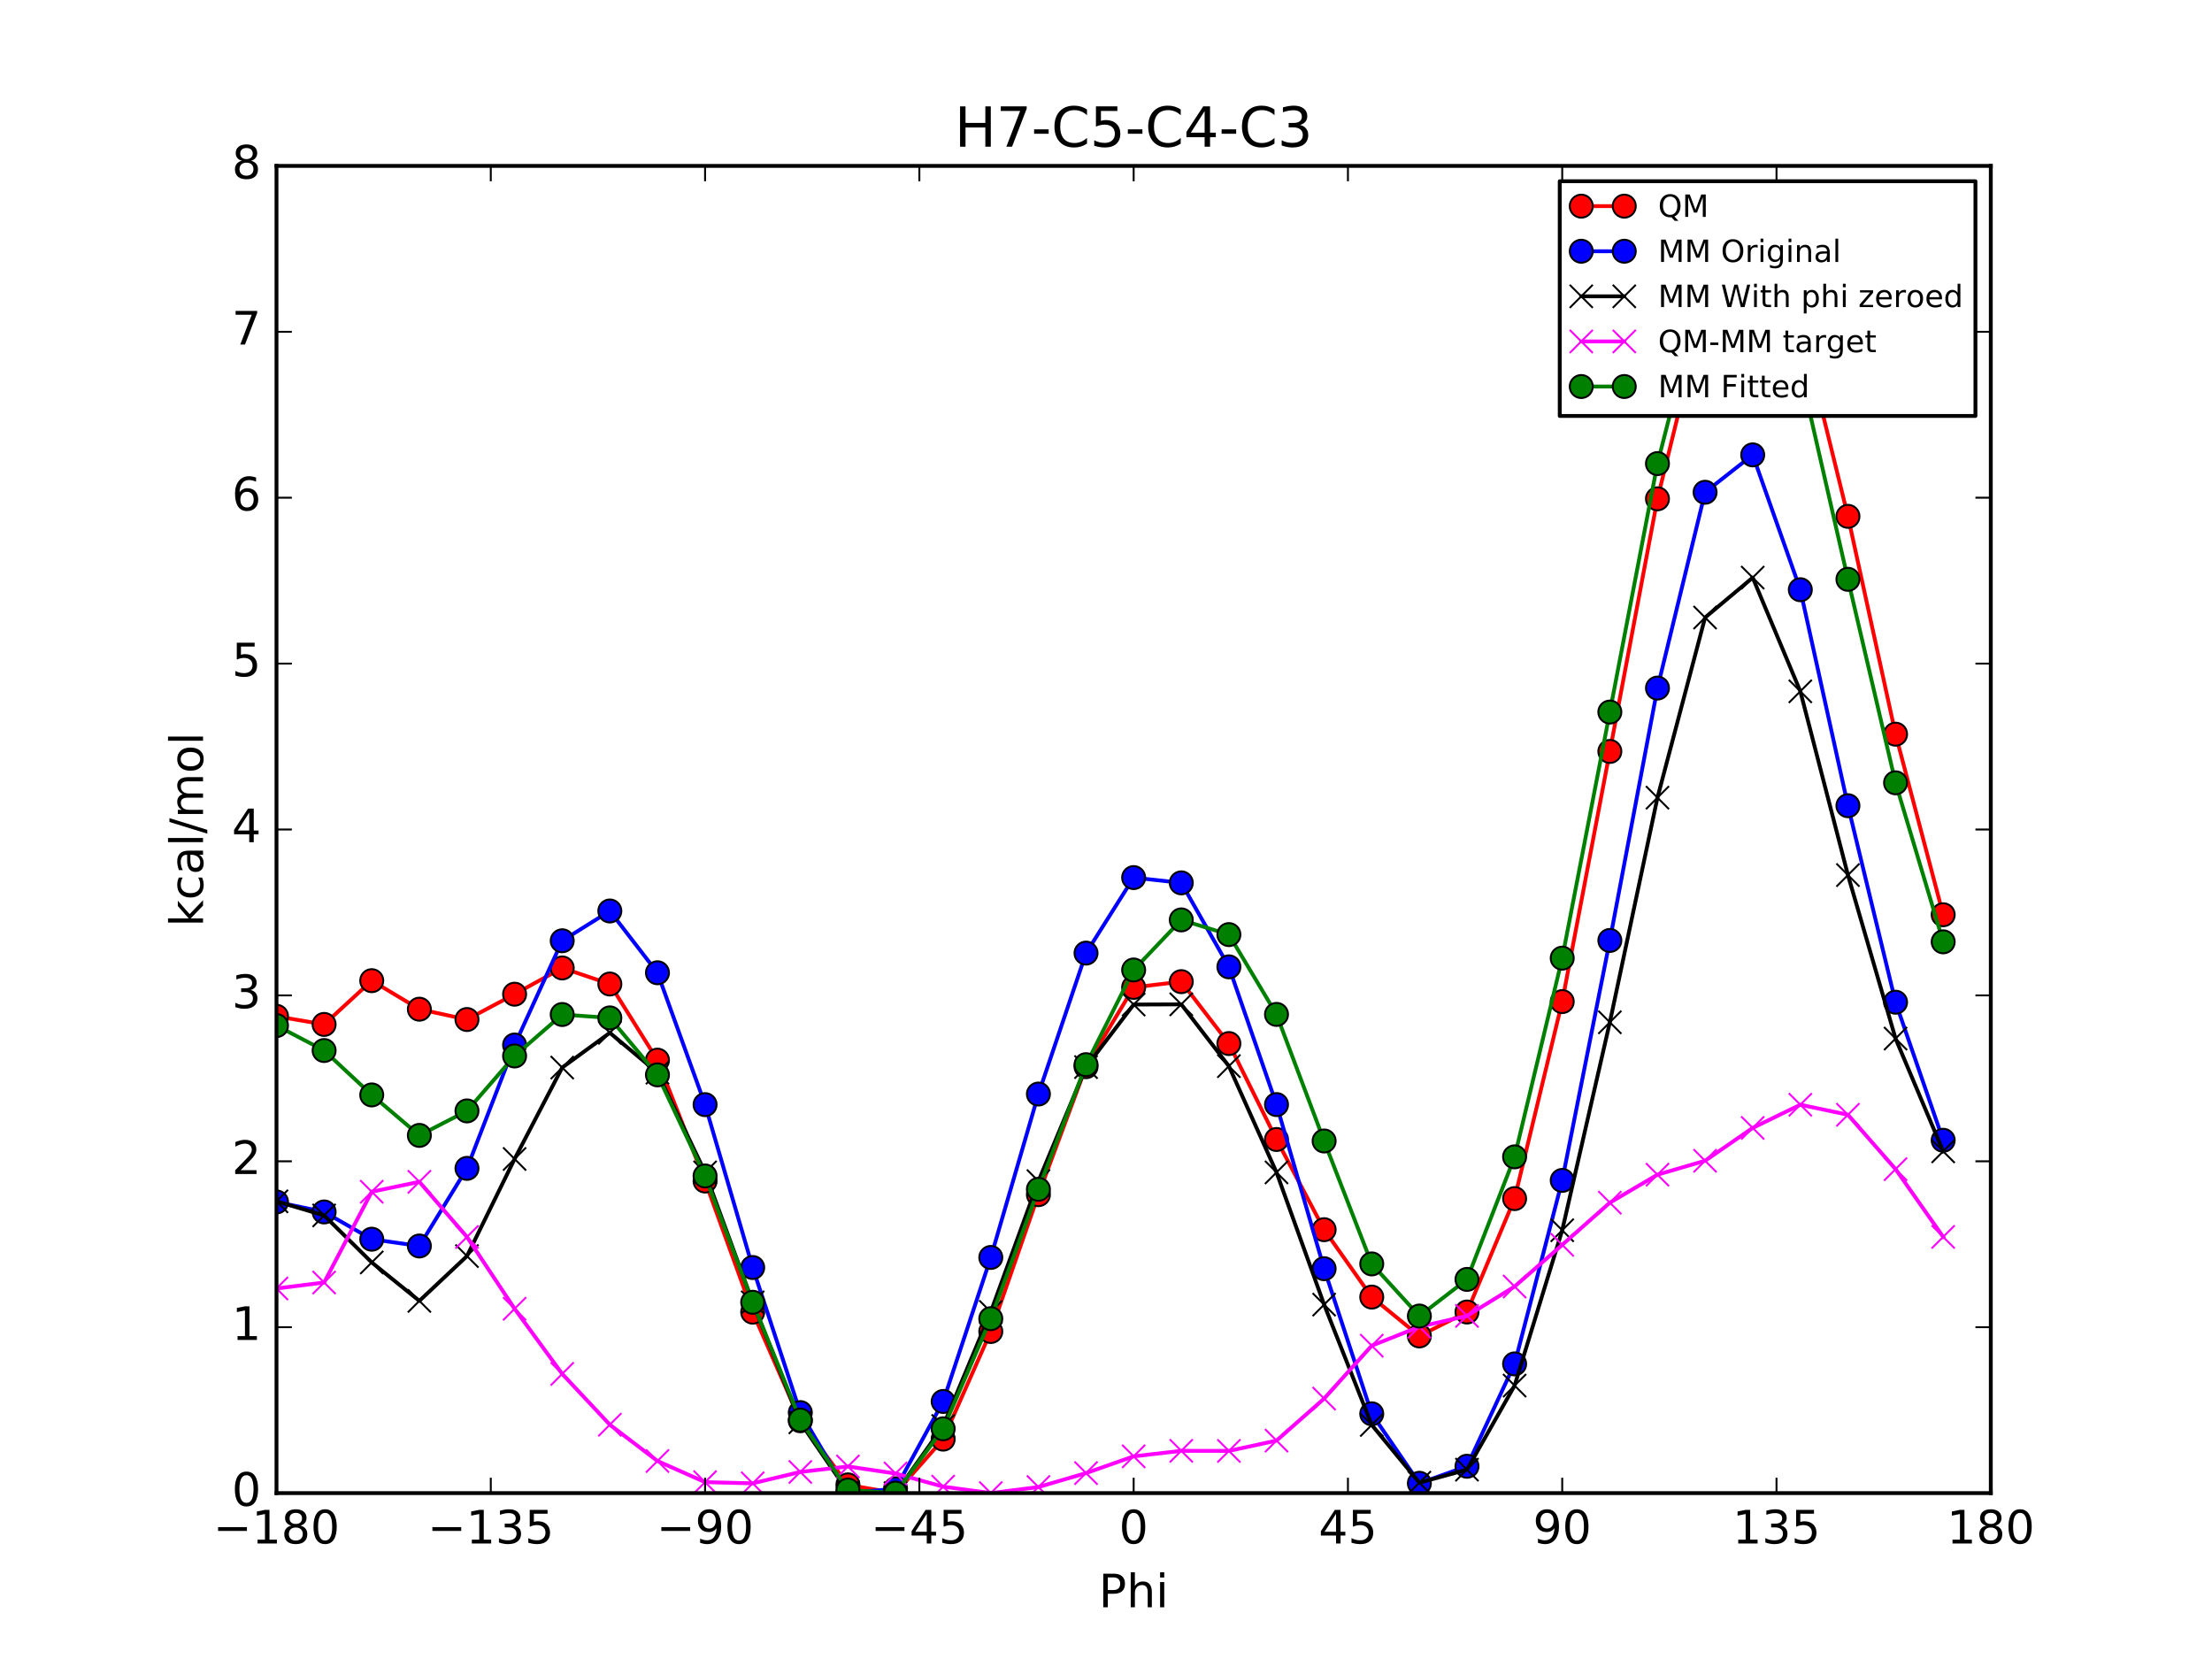 <?xml version="1.0" encoding="utf-8" standalone="no"?>
<!DOCTYPE svg PUBLIC "-//W3C//DTD SVG 1.1//EN"
  "http://www.w3.org/Graphics/SVG/1.1/DTD/svg11.dtd">
<!-- Created with matplotlib (http://matplotlib.org/) -->
<svg height="432pt" version="1.1" viewBox="0 0 576 432" width="576pt" xmlns="http://www.w3.org/2000/svg" xmlns:xlink="http://www.w3.org/1999/xlink">
 <defs>
  <style type="text/css">
*{stroke-linecap:butt;stroke-linejoin:round;stroke-miterlimit:100000;}
  </style>
 </defs>
 <g id="figure_1">
  <g id="patch_1">
   <path d="M 0 432 
L 576 432 
L 576 0 
L 0 0 
z
" style="fill:#ffffff;"/>
  </g>
  <g id="axes_1">
   <g id="patch_2">
    <path d="M 72 388.8 
L 518.4 388.8 
L 518.4 43.2 
L 72 43.2 
z
" style="fill:#ffffff;"/>
   </g>
   <g id="line2d_1">
    <path clip-path="url(#p3389925b2e)" d="M 71.999 264.645 
L 84.4 266.76 
L 96.8 255.364 
L 109.2 262.793 
L 121.6 265.48 
L 134 258.887 
L 146.4 252.052 
L 158.8 256.234 
L 171.2 276.059 
L 183.6 307.538 
L 196 341.681 
L 208.4 369.959 
L 220.8 386.657 
L 233.2 388.8 
L 245.6 374.745 
L 258 346.718 
L 270.4 311.089 
L 282.8 277.76 
L 295.2 257.11 
L 307.6 255.62 
L 320 271.738 
L 332.4 296.72 
L 344.8 320.209 
L 357.2 337.757 
L 369.6 347.875 
L 382 341.645 
L 394.4 312.113 
L 406.8 260.81 
L 419.2 195.672 
L 431.6 129.89 
L 444 79.363 
L 456.4 60.418 
L 468.8 83.994 
L 481.2 134.454 
L 493.6 191.18 
L 506 238.198 
" style="fill:none;stroke:#ff0000;stroke-linecap:square;"/>
    <defs>
     <path d="M 0 3 
C 0.796 3 1.559 2.684 2.121 2.121 
C 2.684 1.559 3 0.796 3 0 
C 3 -0.796 2.684 -1.559 2.121 -2.121 
C 1.559 -2.684 0.796 -3 0 -3 
C -0.796 -3 -1.559 -2.684 -2.121 -2.121 
C -2.684 -1.559 -3 -0.796 -3 0 
C -3 0.796 -2.684 1.559 -2.121 2.121 
C -1.559 2.684 -0.796 3 0 3 
z
" id="m036b531faf" style="stroke:#000000;stroke-width:0.5;"/>
    </defs>
    <g clip-path="url(#p3389925b2e)">
     <use style="fill:#ff0000;stroke:#000000;stroke-width:0.5;" x="71.999" xlink:href="#m036b531faf" y="264.645"/>
     <use style="fill:#ff0000;stroke:#000000;stroke-width:0.5;" x="84.4" xlink:href="#m036b531faf" y="266.76"/>
     <use style="fill:#ff0000;stroke:#000000;stroke-width:0.5;" x="96.8" xlink:href="#m036b531faf" y="255.364"/>
     <use style="fill:#ff0000;stroke:#000000;stroke-width:0.5;" x="109.2" xlink:href="#m036b531faf" y="262.793"/>
     <use style="fill:#ff0000;stroke:#000000;stroke-width:0.5;" x="121.6" xlink:href="#m036b531faf" y="265.48"/>
     <use style="fill:#ff0000;stroke:#000000;stroke-width:0.5;" x="134" xlink:href="#m036b531faf" y="258.887"/>
     <use style="fill:#ff0000;stroke:#000000;stroke-width:0.5;" x="146.4" xlink:href="#m036b531faf" y="252.052"/>
     <use style="fill:#ff0000;stroke:#000000;stroke-width:0.5;" x="158.8" xlink:href="#m036b531faf" y="256.234"/>
     <use style="fill:#ff0000;stroke:#000000;stroke-width:0.5;" x="171.2" xlink:href="#m036b531faf" y="276.059"/>
     <use style="fill:#ff0000;stroke:#000000;stroke-width:0.5;" x="183.6" xlink:href="#m036b531faf" y="307.538"/>
     <use style="fill:#ff0000;stroke:#000000;stroke-width:0.5;" x="196" xlink:href="#m036b531faf" y="341.681"/>
     <use style="fill:#ff0000;stroke:#000000;stroke-width:0.5;" x="208.4" xlink:href="#m036b531faf" y="369.959"/>
     <use style="fill:#ff0000;stroke:#000000;stroke-width:0.5;" x="220.8" xlink:href="#m036b531faf" y="386.657"/>
     <use style="fill:#ff0000;stroke:#000000;stroke-width:0.5;" x="233.2" xlink:href="#m036b531faf" y="388.8"/>
     <use style="fill:#ff0000;stroke:#000000;stroke-width:0.5;" x="245.6" xlink:href="#m036b531faf" y="374.745"/>
     <use style="fill:#ff0000;stroke:#000000;stroke-width:0.5;" x="258" xlink:href="#m036b531faf" y="346.718"/>
     <use style="fill:#ff0000;stroke:#000000;stroke-width:0.5;" x="270.4" xlink:href="#m036b531faf" y="311.089"/>
     <use style="fill:#ff0000;stroke:#000000;stroke-width:0.5;" x="282.8" xlink:href="#m036b531faf" y="277.76"/>
     <use style="fill:#ff0000;stroke:#000000;stroke-width:0.5;" x="295.2" xlink:href="#m036b531faf" y="257.11"/>
     <use style="fill:#ff0000;stroke:#000000;stroke-width:0.5;" x="307.6" xlink:href="#m036b531faf" y="255.62"/>
     <use style="fill:#ff0000;stroke:#000000;stroke-width:0.5;" x="320" xlink:href="#m036b531faf" y="271.738"/>
     <use style="fill:#ff0000;stroke:#000000;stroke-width:0.5;" x="332.4" xlink:href="#m036b531faf" y="296.72"/>
     <use style="fill:#ff0000;stroke:#000000;stroke-width:0.5;" x="344.8" xlink:href="#m036b531faf" y="320.209"/>
     <use style="fill:#ff0000;stroke:#000000;stroke-width:0.5;" x="357.2" xlink:href="#m036b531faf" y="337.757"/>
     <use style="fill:#ff0000;stroke:#000000;stroke-width:0.5;" x="369.6" xlink:href="#m036b531faf" y="347.875"/>
     <use style="fill:#ff0000;stroke:#000000;stroke-width:0.5;" x="382" xlink:href="#m036b531faf" y="341.645"/>
     <use style="fill:#ff0000;stroke:#000000;stroke-width:0.5;" x="394.4" xlink:href="#m036b531faf" y="312.113"/>
     <use style="fill:#ff0000;stroke:#000000;stroke-width:0.5;" x="406.8" xlink:href="#m036b531faf" y="260.81"/>
     <use style="fill:#ff0000;stroke:#000000;stroke-width:0.5;" x="419.2" xlink:href="#m036b531faf" y="195.672"/>
     <use style="fill:#ff0000;stroke:#000000;stroke-width:0.5;" x="431.6" xlink:href="#m036b531faf" y="129.89"/>
     <use style="fill:#ff0000;stroke:#000000;stroke-width:0.5;" x="444" xlink:href="#m036b531faf" y="79.363"/>
     <use style="fill:#ff0000;stroke:#000000;stroke-width:0.5;" x="456.4" xlink:href="#m036b531faf" y="60.418"/>
     <use style="fill:#ff0000;stroke:#000000;stroke-width:0.5;" x="468.8" xlink:href="#m036b531faf" y="83.994"/>
     <use style="fill:#ff0000;stroke:#000000;stroke-width:0.5;" x="481.2" xlink:href="#m036b531faf" y="134.454"/>
     <use style="fill:#ff0000;stroke:#000000;stroke-width:0.5;" x="493.6" xlink:href="#m036b531faf" y="191.18"/>
     <use style="fill:#ff0000;stroke:#000000;stroke-width:0.5;" x="506" xlink:href="#m036b531faf" y="238.198"/>
    </g>
   </g>
   <g id="line2d_2">
    <path clip-path="url(#p3389925b2e)" d="M 71.999 312.987 
L 84.4 315.588 
L 96.8 322.689 
L 109.2 324.454 
L 121.6 304.239 
L 134 272.12 
L 146.4 244.975 
L 158.8 237.218 
L 171.2 253.306 
L 183.6 287.646 
L 196 330.06 
L 208.4 367.836 
L 220.8 388.8 
L 233.2 387.672 
L 245.6 364.936 
L 258 327.435 
L 270.4 284.886 
L 282.8 248.187 
L 295.2 228.522 
L 307.6 229.893 
L 320 251.765 
L 332.4 287.628 
L 344.8 330.366 
L 357.2 368.15 
L 369.6 386.242 
L 382 381.808 
L 394.4 355.157 
L 406.8 307.375 
L 419.2 244.893 
L 431.6 179.171 
L 444 128.185 
L 456.4 118.45 
L 468.8 153.565 
L 481.2 209.803 
L 493.6 260.973 
L 506 296.925 
" style="fill:none;stroke:#0000ff;stroke-linecap:square;"/>
    <defs>
     <path d="M 0 3 
C 0.796 3 1.559 2.684 2.121 2.121 
C 2.684 1.559 3 0.796 3 0 
C 3 -0.796 2.684 -1.559 2.121 -2.121 
C 1.559 -2.684 0.796 -3 0 -3 
C -0.796 -3 -1.559 -2.684 -2.121 -2.121 
C -2.684 -1.559 -3 -0.796 -3 0 
C -3 0.796 -2.684 1.559 -2.121 2.121 
C -1.559 2.684 -0.796 3 0 3 
z
" id="meba6ac0414" style="stroke:#000000;stroke-width:0.5;"/>
    </defs>
    <g clip-path="url(#p3389925b2e)">
     <use style="fill:#0000ff;stroke:#000000;stroke-width:0.5;" x="71.999" xlink:href="#meba6ac0414" y="312.987"/>
     <use style="fill:#0000ff;stroke:#000000;stroke-width:0.5;" x="84.4" xlink:href="#meba6ac0414" y="315.588"/>
     <use style="fill:#0000ff;stroke:#000000;stroke-width:0.5;" x="96.8" xlink:href="#meba6ac0414" y="322.689"/>
     <use style="fill:#0000ff;stroke:#000000;stroke-width:0.5;" x="109.2" xlink:href="#meba6ac0414" y="324.454"/>
     <use style="fill:#0000ff;stroke:#000000;stroke-width:0.5;" x="121.6" xlink:href="#meba6ac0414" y="304.239"/>
     <use style="fill:#0000ff;stroke:#000000;stroke-width:0.5;" x="134" xlink:href="#meba6ac0414" y="272.12"/>
     <use style="fill:#0000ff;stroke:#000000;stroke-width:0.5;" x="146.4" xlink:href="#meba6ac0414" y="244.975"/>
     <use style="fill:#0000ff;stroke:#000000;stroke-width:0.5;" x="158.8" xlink:href="#meba6ac0414" y="237.218"/>
     <use style="fill:#0000ff;stroke:#000000;stroke-width:0.5;" x="171.2" xlink:href="#meba6ac0414" y="253.306"/>
     <use style="fill:#0000ff;stroke:#000000;stroke-width:0.5;" x="183.6" xlink:href="#meba6ac0414" y="287.646"/>
     <use style="fill:#0000ff;stroke:#000000;stroke-width:0.5;" x="196" xlink:href="#meba6ac0414" y="330.06"/>
     <use style="fill:#0000ff;stroke:#000000;stroke-width:0.5;" x="208.4" xlink:href="#meba6ac0414" y="367.836"/>
     <use style="fill:#0000ff;stroke:#000000;stroke-width:0.5;" x="220.8" xlink:href="#meba6ac0414" y="388.8"/>
     <use style="fill:#0000ff;stroke:#000000;stroke-width:0.5;" x="233.2" xlink:href="#meba6ac0414" y="387.672"/>
     <use style="fill:#0000ff;stroke:#000000;stroke-width:0.5;" x="245.6" xlink:href="#meba6ac0414" y="364.936"/>
     <use style="fill:#0000ff;stroke:#000000;stroke-width:0.5;" x="258" xlink:href="#meba6ac0414" y="327.435"/>
     <use style="fill:#0000ff;stroke:#000000;stroke-width:0.5;" x="270.4" xlink:href="#meba6ac0414" y="284.886"/>
     <use style="fill:#0000ff;stroke:#000000;stroke-width:0.5;" x="282.8" xlink:href="#meba6ac0414" y="248.187"/>
     <use style="fill:#0000ff;stroke:#000000;stroke-width:0.5;" x="295.2" xlink:href="#meba6ac0414" y="228.522"/>
     <use style="fill:#0000ff;stroke:#000000;stroke-width:0.5;" x="307.6" xlink:href="#meba6ac0414" y="229.893"/>
     <use style="fill:#0000ff;stroke:#000000;stroke-width:0.5;" x="320" xlink:href="#meba6ac0414" y="251.765"/>
     <use style="fill:#0000ff;stroke:#000000;stroke-width:0.5;" x="332.4" xlink:href="#meba6ac0414" y="287.628"/>
     <use style="fill:#0000ff;stroke:#000000;stroke-width:0.5;" x="344.8" xlink:href="#meba6ac0414" y="330.366"/>
     <use style="fill:#0000ff;stroke:#000000;stroke-width:0.5;" x="357.2" xlink:href="#meba6ac0414" y="368.15"/>
     <use style="fill:#0000ff;stroke:#000000;stroke-width:0.5;" x="369.6" xlink:href="#meba6ac0414" y="386.242"/>
     <use style="fill:#0000ff;stroke:#000000;stroke-width:0.5;" x="382" xlink:href="#meba6ac0414" y="381.808"/>
     <use style="fill:#0000ff;stroke:#000000;stroke-width:0.5;" x="394.4" xlink:href="#meba6ac0414" y="355.157"/>
     <use style="fill:#0000ff;stroke:#000000;stroke-width:0.5;" x="406.8" xlink:href="#meba6ac0414" y="307.375"/>
     <use style="fill:#0000ff;stroke:#000000;stroke-width:0.5;" x="419.2" xlink:href="#meba6ac0414" y="244.893"/>
     <use style="fill:#0000ff;stroke:#000000;stroke-width:0.5;" x="431.6" xlink:href="#meba6ac0414" y="179.171"/>
     <use style="fill:#0000ff;stroke:#000000;stroke-width:0.5;" x="444" xlink:href="#meba6ac0414" y="128.185"/>
     <use style="fill:#0000ff;stroke:#000000;stroke-width:0.5;" x="456.4" xlink:href="#meba6ac0414" y="118.45"/>
     <use style="fill:#0000ff;stroke:#000000;stroke-width:0.5;" x="468.8" xlink:href="#meba6ac0414" y="153.565"/>
     <use style="fill:#0000ff;stroke:#000000;stroke-width:0.5;" x="481.2" xlink:href="#meba6ac0414" y="209.803"/>
     <use style="fill:#0000ff;stroke:#000000;stroke-width:0.5;" x="493.6" xlink:href="#meba6ac0414" y="260.973"/>
     <use style="fill:#0000ff;stroke:#000000;stroke-width:0.5;" x="506" xlink:href="#meba6ac0414" y="296.925"/>
    </g>
   </g>
   <g id="line2d_3">
    <path clip-path="url(#p3389925b2e)" d="M 71.999 312.826 
L 84.4 316.495 
L 96.8 328.737 
L 109.2 338.747 
L 121.6 327.079 
L 134 301.792 
L 146.4 277.993 
L 158.8 268.939 
L 171.2 279.317 
L 183.6 305.288 
L 196 339.124 
L 208.4 370.364 
L 220.8 388.488 
L 233.2 388.8 
L 245.6 371.318 
L 258 341.617 
L 270.4 307.565 
L 282.8 277.868 
L 295.2 261.581 
L 307.6 261.527 
L 320 277.624 
L 332.4 305.289 
L 344.8 339.718 
L 357.2 371.049 
L 369.6 386.089 
L 382 382.692 
L 394.4 360.801 
L 406.8 320.355 
L 419.2 266.199 
L 431.6 207.707 
L 444 160.803 
L 456.4 150.41 
L 468.8 180.021 
L 481.2 227.867 
L 493.6 270.44 
L 506 299.811 
" style="fill:none;stroke:#000000;stroke-linecap:square;"/>
    <defs>
     <path d="M -3 3 
L 3 -3 
M -3 -3 
L 3 3 
" id="m70f2b80ab6" style="stroke:#000000;stroke-width:0.5;"/>
    </defs>
    <g clip-path="url(#p3389925b2e)">
     <use style="stroke:#000000;stroke-width:0.5;" x="71.999" xlink:href="#m70f2b80ab6" y="312.826"/>
     <use style="stroke:#000000;stroke-width:0.5;" x="84.4" xlink:href="#m70f2b80ab6" y="316.495"/>
     <use style="stroke:#000000;stroke-width:0.5;" x="96.8" xlink:href="#m70f2b80ab6" y="328.737"/>
     <use style="stroke:#000000;stroke-width:0.5;" x="109.2" xlink:href="#m70f2b80ab6" y="338.747"/>
     <use style="stroke:#000000;stroke-width:0.5;" x="121.6" xlink:href="#m70f2b80ab6" y="327.079"/>
     <use style="stroke:#000000;stroke-width:0.5;" x="134" xlink:href="#m70f2b80ab6" y="301.792"/>
     <use style="stroke:#000000;stroke-width:0.5;" x="146.4" xlink:href="#m70f2b80ab6" y="277.993"/>
     <use style="stroke:#000000;stroke-width:0.5;" x="158.8" xlink:href="#m70f2b80ab6" y="268.939"/>
     <use style="stroke:#000000;stroke-width:0.5;" x="171.2" xlink:href="#m70f2b80ab6" y="279.317"/>
     <use style="stroke:#000000;stroke-width:0.5;" x="183.6" xlink:href="#m70f2b80ab6" y="305.288"/>
     <use style="stroke:#000000;stroke-width:0.5;" x="196" xlink:href="#m70f2b80ab6" y="339.124"/>
     <use style="stroke:#000000;stroke-width:0.5;" x="208.4" xlink:href="#m70f2b80ab6" y="370.364"/>
     <use style="stroke:#000000;stroke-width:0.5;" x="220.8" xlink:href="#m70f2b80ab6" y="388.488"/>
     <use style="stroke:#000000;stroke-width:0.5;" x="233.2" xlink:href="#m70f2b80ab6" y="388.8"/>
     <use style="stroke:#000000;stroke-width:0.5;" x="245.6" xlink:href="#m70f2b80ab6" y="371.318"/>
     <use style="stroke:#000000;stroke-width:0.5;" x="258" xlink:href="#m70f2b80ab6" y="341.617"/>
     <use style="stroke:#000000;stroke-width:0.5;" x="270.4" xlink:href="#m70f2b80ab6" y="307.565"/>
     <use style="stroke:#000000;stroke-width:0.5;" x="282.8" xlink:href="#m70f2b80ab6" y="277.868"/>
     <use style="stroke:#000000;stroke-width:0.5;" x="295.2" xlink:href="#m70f2b80ab6" y="261.581"/>
     <use style="stroke:#000000;stroke-width:0.5;" x="307.6" xlink:href="#m70f2b80ab6" y="261.527"/>
     <use style="stroke:#000000;stroke-width:0.5;" x="320" xlink:href="#m70f2b80ab6" y="277.624"/>
     <use style="stroke:#000000;stroke-width:0.5;" x="332.4" xlink:href="#m70f2b80ab6" y="305.289"/>
     <use style="stroke:#000000;stroke-width:0.5;" x="344.8" xlink:href="#m70f2b80ab6" y="339.718"/>
     <use style="stroke:#000000;stroke-width:0.5;" x="357.2" xlink:href="#m70f2b80ab6" y="371.049"/>
     <use style="stroke:#000000;stroke-width:0.5;" x="369.6" xlink:href="#m70f2b80ab6" y="386.089"/>
     <use style="stroke:#000000;stroke-width:0.5;" x="382" xlink:href="#m70f2b80ab6" y="382.692"/>
     <use style="stroke:#000000;stroke-width:0.5;" x="394.4" xlink:href="#m70f2b80ab6" y="360.801"/>
     <use style="stroke:#000000;stroke-width:0.5;" x="406.8" xlink:href="#m70f2b80ab6" y="320.355"/>
     <use style="stroke:#000000;stroke-width:0.5;" x="419.2" xlink:href="#m70f2b80ab6" y="266.199"/>
     <use style="stroke:#000000;stroke-width:0.5;" x="431.6" xlink:href="#m70f2b80ab6" y="207.707"/>
     <use style="stroke:#000000;stroke-width:0.5;" x="444" xlink:href="#m70f2b80ab6" y="160.803"/>
     <use style="stroke:#000000;stroke-width:0.5;" x="456.4" xlink:href="#m70f2b80ab6" y="150.41"/>
     <use style="stroke:#000000;stroke-width:0.5;" x="468.8" xlink:href="#m70f2b80ab6" y="180.021"/>
     <use style="stroke:#000000;stroke-width:0.5;" x="481.2" xlink:href="#m70f2b80ab6" y="227.867"/>
     <use style="stroke:#000000;stroke-width:0.5;" x="493.6" xlink:href="#m70f2b80ab6" y="270.44"/>
     <use style="stroke:#000000;stroke-width:0.5;" x="506" xlink:href="#m70f2b80ab6" y="299.811"/>
    </g>
   </g>
   <g id="line2d_4">
    <path clip-path="url(#p3389925b2e)" d="M 71.999 335.517 
L 84.4 333.963 
L 96.8 310.325 
L 109.2 307.744 
L 121.6 322.099 
L 134 340.794 
L 146.4 357.758 
L 158.8 370.993 
L 171.2 380.44 
L 183.6 385.948 
L 196 386.255 
L 208.4 383.293 
L 220.8 381.868 
L 233.2 383.698 
L 245.6 387.125 
L 258 388.8 
L 270.4 387.223 
L 282.8 383.591 
L 295.2 379.227 
L 307.6 377.791 
L 320 377.813 
L 332.4 375.129 
L 344.8 364.189 
L 357.2 350.406 
L 369.6 345.485 
L 382 342.652 
L 394.4 335.01 
L 406.8 324.153 
L 419.2 313.171 
L 431.6 305.882 
L 444 302.259 
L 456.4 293.706 
L 468.8 287.671 
L 481.2 290.285 
L 493.6 304.439 
L 506 322.085 
" style="fill:none;stroke:#ff00ff;stroke-linecap:square;"/>
    <defs>
     <path d="M -3 3 
L 3 -3 
M -3 -3 
L 3 3 
" id="me9430aca13" style="stroke:#ff00ff;stroke-width:0.5;"/>
    </defs>
    <g clip-path="url(#p3389925b2e)">
     <use style="fill:#ff00ff;stroke:#ff00ff;stroke-width:0.5;" x="71.999" xlink:href="#me9430aca13" y="335.517"/>
     <use style="fill:#ff00ff;stroke:#ff00ff;stroke-width:0.5;" x="84.4" xlink:href="#me9430aca13" y="333.963"/>
     <use style="fill:#ff00ff;stroke:#ff00ff;stroke-width:0.5;" x="96.8" xlink:href="#me9430aca13" y="310.325"/>
     <use style="fill:#ff00ff;stroke:#ff00ff;stroke-width:0.5;" x="109.2" xlink:href="#me9430aca13" y="307.744"/>
     <use style="fill:#ff00ff;stroke:#ff00ff;stroke-width:0.5;" x="121.6" xlink:href="#me9430aca13" y="322.099"/>
     <use style="fill:#ff00ff;stroke:#ff00ff;stroke-width:0.5;" x="134" xlink:href="#me9430aca13" y="340.794"/>
     <use style="fill:#ff00ff;stroke:#ff00ff;stroke-width:0.5;" x="146.4" xlink:href="#me9430aca13" y="357.758"/>
     <use style="fill:#ff00ff;stroke:#ff00ff;stroke-width:0.5;" x="158.8" xlink:href="#me9430aca13" y="370.993"/>
     <use style="fill:#ff00ff;stroke:#ff00ff;stroke-width:0.5;" x="171.2" xlink:href="#me9430aca13" y="380.44"/>
     <use style="fill:#ff00ff;stroke:#ff00ff;stroke-width:0.5;" x="183.6" xlink:href="#me9430aca13" y="385.948"/>
     <use style="fill:#ff00ff;stroke:#ff00ff;stroke-width:0.5;" x="196" xlink:href="#me9430aca13" y="386.255"/>
     <use style="fill:#ff00ff;stroke:#ff00ff;stroke-width:0.5;" x="208.4" xlink:href="#me9430aca13" y="383.293"/>
     <use style="fill:#ff00ff;stroke:#ff00ff;stroke-width:0.5;" x="220.8" xlink:href="#me9430aca13" y="381.868"/>
     <use style="fill:#ff00ff;stroke:#ff00ff;stroke-width:0.5;" x="233.2" xlink:href="#me9430aca13" y="383.698"/>
     <use style="fill:#ff00ff;stroke:#ff00ff;stroke-width:0.5;" x="245.6" xlink:href="#me9430aca13" y="387.125"/>
     <use style="fill:#ff00ff;stroke:#ff00ff;stroke-width:0.5;" x="258" xlink:href="#me9430aca13" y="388.8"/>
     <use style="fill:#ff00ff;stroke:#ff00ff;stroke-width:0.5;" x="270.4" xlink:href="#me9430aca13" y="387.223"/>
     <use style="fill:#ff00ff;stroke:#ff00ff;stroke-width:0.5;" x="282.8" xlink:href="#me9430aca13" y="383.591"/>
     <use style="fill:#ff00ff;stroke:#ff00ff;stroke-width:0.5;" x="295.2" xlink:href="#me9430aca13" y="379.227"/>
     <use style="fill:#ff00ff;stroke:#ff00ff;stroke-width:0.5;" x="307.6" xlink:href="#me9430aca13" y="377.791"/>
     <use style="fill:#ff00ff;stroke:#ff00ff;stroke-width:0.5;" x="320" xlink:href="#me9430aca13" y="377.813"/>
     <use style="fill:#ff00ff;stroke:#ff00ff;stroke-width:0.5;" x="332.4" xlink:href="#me9430aca13" y="375.129"/>
     <use style="fill:#ff00ff;stroke:#ff00ff;stroke-width:0.5;" x="344.8" xlink:href="#me9430aca13" y="364.189"/>
     <use style="fill:#ff00ff;stroke:#ff00ff;stroke-width:0.5;" x="357.2" xlink:href="#me9430aca13" y="350.406"/>
     <use style="fill:#ff00ff;stroke:#ff00ff;stroke-width:0.5;" x="369.6" xlink:href="#me9430aca13" y="345.485"/>
     <use style="fill:#ff00ff;stroke:#ff00ff;stroke-width:0.5;" x="382" xlink:href="#me9430aca13" y="342.652"/>
     <use style="fill:#ff00ff;stroke:#ff00ff;stroke-width:0.5;" x="394.4" xlink:href="#me9430aca13" y="335.01"/>
     <use style="fill:#ff00ff;stroke:#ff00ff;stroke-width:0.5;" x="406.8" xlink:href="#me9430aca13" y="324.153"/>
     <use style="fill:#ff00ff;stroke:#ff00ff;stroke-width:0.5;" x="419.2" xlink:href="#me9430aca13" y="313.171"/>
     <use style="fill:#ff00ff;stroke:#ff00ff;stroke-width:0.5;" x="431.6" xlink:href="#me9430aca13" y="305.882"/>
     <use style="fill:#ff00ff;stroke:#ff00ff;stroke-width:0.5;" x="444" xlink:href="#me9430aca13" y="302.259"/>
     <use style="fill:#ff00ff;stroke:#ff00ff;stroke-width:0.5;" x="456.4" xlink:href="#me9430aca13" y="293.706"/>
     <use style="fill:#ff00ff;stroke:#ff00ff;stroke-width:0.5;" x="468.8" xlink:href="#me9430aca13" y="287.671"/>
     <use style="fill:#ff00ff;stroke:#ff00ff;stroke-width:0.5;" x="481.2" xlink:href="#me9430aca13" y="290.285"/>
     <use style="fill:#ff00ff;stroke:#ff00ff;stroke-width:0.5;" x="493.6" xlink:href="#me9430aca13" y="304.439"/>
     <use style="fill:#ff00ff;stroke:#ff00ff;stroke-width:0.5;" x="506" xlink:href="#me9430aca13" y="322.085"/>
    </g>
   </g>
   <g id="line2d_5">
    <path clip-path="url(#p3389925b2e)" d="M 71.999 267.063 
L 84.4 273.553 
L 96.8 285.116 
L 109.2 295.658 
L 121.6 289.277 
L 134 274.971 
L 146.4 264.175 
L 158.8 265.06 
L 171.2 279.893 
L 183.6 306.216 
L 196 339.107 
L 208.4 369.783 
L 220.8 388 
L 233.2 388.8 
L 245.6 372.057 
L 258 343.376 
L 270.4 309.699 
L 282.8 277.236 
L 295.2 252.581 
L 307.6 239.541 
L 320 243.365 
L 332.4 264.151 
L 344.8 297.11 
L 357.2 329.12 
L 369.6 342.695 
L 382 333.155 
L 394.4 301.244 
L 406.8 249.499 
L 419.2 185.418 
L 431.6 120.718 
L 444 72.162 
L 456.4 63.585 
L 468.8 96.72 
L 481.2 150.854 
L 493.6 203.843 
L 506 245.252 
" style="fill:none;stroke:#008000;stroke-linecap:square;"/>
    <defs>
     <path d="M 0 3 
C 0.796 3 1.559 2.684 2.121 2.121 
C 2.684 1.559 3 0.796 3 0 
C 3 -0.796 2.684 -1.559 2.121 -2.121 
C 1.559 -2.684 0.796 -3 0 -3 
C -0.796 -3 -1.559 -2.684 -2.121 -2.121 
C -2.684 -1.559 -3 -0.796 -3 0 
C -3 0.796 -2.684 1.559 -2.121 2.121 
C -1.559 2.684 -0.796 3 0 3 
z
" id="m42a8b45056" style="stroke:#000000;stroke-width:0.5;"/>
    </defs>
    <g clip-path="url(#p3389925b2e)">
     <use style="fill:#008000;stroke:#000000;stroke-width:0.5;" x="71.999" xlink:href="#m42a8b45056" y="267.063"/>
     <use style="fill:#008000;stroke:#000000;stroke-width:0.5;" x="84.4" xlink:href="#m42a8b45056" y="273.553"/>
     <use style="fill:#008000;stroke:#000000;stroke-width:0.5;" x="96.8" xlink:href="#m42a8b45056" y="285.116"/>
     <use style="fill:#008000;stroke:#000000;stroke-width:0.5;" x="109.2" xlink:href="#m42a8b45056" y="295.658"/>
     <use style="fill:#008000;stroke:#000000;stroke-width:0.5;" x="121.6" xlink:href="#m42a8b45056" y="289.277"/>
     <use style="fill:#008000;stroke:#000000;stroke-width:0.5;" x="134" xlink:href="#m42a8b45056" y="274.971"/>
     <use style="fill:#008000;stroke:#000000;stroke-width:0.5;" x="146.4" xlink:href="#m42a8b45056" y="264.175"/>
     <use style="fill:#008000;stroke:#000000;stroke-width:0.5;" x="158.8" xlink:href="#m42a8b45056" y="265.06"/>
     <use style="fill:#008000;stroke:#000000;stroke-width:0.5;" x="171.2" xlink:href="#m42a8b45056" y="279.893"/>
     <use style="fill:#008000;stroke:#000000;stroke-width:0.5;" x="183.6" xlink:href="#m42a8b45056" y="306.216"/>
     <use style="fill:#008000;stroke:#000000;stroke-width:0.5;" x="196" xlink:href="#m42a8b45056" y="339.107"/>
     <use style="fill:#008000;stroke:#000000;stroke-width:0.5;" x="208.4" xlink:href="#m42a8b45056" y="369.783"/>
     <use style="fill:#008000;stroke:#000000;stroke-width:0.5;" x="220.8" xlink:href="#m42a8b45056" y="388"/>
     <use style="fill:#008000;stroke:#000000;stroke-width:0.5;" x="233.2" xlink:href="#m42a8b45056" y="388.8"/>
     <use style="fill:#008000;stroke:#000000;stroke-width:0.5;" x="245.6" xlink:href="#m42a8b45056" y="372.057"/>
     <use style="fill:#008000;stroke:#000000;stroke-width:0.5;" x="258" xlink:href="#m42a8b45056" y="343.376"/>
     <use style="fill:#008000;stroke:#000000;stroke-width:0.5;" x="270.4" xlink:href="#m42a8b45056" y="309.699"/>
     <use style="fill:#008000;stroke:#000000;stroke-width:0.5;" x="282.8" xlink:href="#m42a8b45056" y="277.236"/>
     <use style="fill:#008000;stroke:#000000;stroke-width:0.5;" x="295.2" xlink:href="#m42a8b45056" y="252.581"/>
     <use style="fill:#008000;stroke:#000000;stroke-width:0.5;" x="307.6" xlink:href="#m42a8b45056" y="239.541"/>
     <use style="fill:#008000;stroke:#000000;stroke-width:0.5;" x="320" xlink:href="#m42a8b45056" y="243.365"/>
     <use style="fill:#008000;stroke:#000000;stroke-width:0.5;" x="332.4" xlink:href="#m42a8b45056" y="264.151"/>
     <use style="fill:#008000;stroke:#000000;stroke-width:0.5;" x="344.8" xlink:href="#m42a8b45056" y="297.11"/>
     <use style="fill:#008000;stroke:#000000;stroke-width:0.5;" x="357.2" xlink:href="#m42a8b45056" y="329.12"/>
     <use style="fill:#008000;stroke:#000000;stroke-width:0.5;" x="369.6" xlink:href="#m42a8b45056" y="342.695"/>
     <use style="fill:#008000;stroke:#000000;stroke-width:0.5;" x="382" xlink:href="#m42a8b45056" y="333.155"/>
     <use style="fill:#008000;stroke:#000000;stroke-width:0.5;" x="394.4" xlink:href="#m42a8b45056" y="301.244"/>
     <use style="fill:#008000;stroke:#000000;stroke-width:0.5;" x="406.8" xlink:href="#m42a8b45056" y="249.499"/>
     <use style="fill:#008000;stroke:#000000;stroke-width:0.5;" x="419.2" xlink:href="#m42a8b45056" y="185.418"/>
     <use style="fill:#008000;stroke:#000000;stroke-width:0.5;" x="431.6" xlink:href="#m42a8b45056" y="120.718"/>
     <use style="fill:#008000;stroke:#000000;stroke-width:0.5;" x="444" xlink:href="#m42a8b45056" y="72.162"/>
     <use style="fill:#008000;stroke:#000000;stroke-width:0.5;" x="456.4" xlink:href="#m42a8b45056" y="63.585"/>
     <use style="fill:#008000;stroke:#000000;stroke-width:0.5;" x="468.8" xlink:href="#m42a8b45056" y="96.72"/>
     <use style="fill:#008000;stroke:#000000;stroke-width:0.5;" x="481.2" xlink:href="#m42a8b45056" y="150.854"/>
     <use style="fill:#008000;stroke:#000000;stroke-width:0.5;" x="493.6" xlink:href="#m42a8b45056" y="203.843"/>
     <use style="fill:#008000;stroke:#000000;stroke-width:0.5;" x="506" xlink:href="#m42a8b45056" y="245.252"/>
    </g>
   </g>
   <g id="patch_3">
    <path d="M 72 388.8 
L 518.4 388.8 
" style="fill:none;stroke:#000000;stroke-linecap:square;stroke-linejoin:miter;"/>
   </g>
   <g id="patch_4">
    <path d="M 72 43.2 
L 518.4 43.2 
" style="fill:none;stroke:#000000;stroke-linecap:square;stroke-linejoin:miter;"/>
   </g>
   <g id="patch_5">
    <path d="M 72 388.8 
L 72 43.2 
" style="fill:none;stroke:#000000;stroke-linecap:square;stroke-linejoin:miter;"/>
   </g>
   <g id="patch_6">
    <path d="M 518.4 388.8 
L 518.4 43.2 
" style="fill:none;stroke:#000000;stroke-linecap:square;stroke-linejoin:miter;"/>
   </g>
   <g id="matplotlib.axis_1">
    <g id="xtick_1">
     <g id="line2d_6">
      <defs>
       <path d="M 0 0 
L 0 -4 
" id="m5e7fe95e67" style="stroke:#000000;stroke-width:0.5;"/>
      </defs>
      <g>
       <use style="stroke:#000000;stroke-width:0.5;" x="72.0" xlink:href="#m5e7fe95e67" y="388.8"/>
      </g>
     </g>
     <g id="line2d_7">
      <defs>
       <path d="M 0 0 
L 0 4 
" id="m844d79992a" style="stroke:#000000;stroke-width:0.5;"/>
      </defs>
      <g>
       <use style="stroke:#000000;stroke-width:0.5;" x="72.0" xlink:href="#m844d79992a" y="43.2"/>
      </g>
     </g>
     <g id="text_1">
      <!-- −180 -->
      <defs>
       <path d="M 12.406 8.297 
L 28.516 8.297 
L 28.516 63.922 
L 10.984 60.406 
L 10.984 69.391 
L 28.422 72.906 
L 38.281 72.906 
L 38.281 8.297 
L 54.391 8.297 
L 54.391 0 
L 12.406 0 
z
" id="BitstreamVeraSans-Roman-31"/>
       <path d="M 31.781 66.406 
Q 24.172 66.406 20.328 58.906 
Q 16.5 51.422 16.5 36.375 
Q 16.5 21.391 20.328 13.891 
Q 24.172 6.391 31.781 6.391 
Q 39.453 6.391 43.281 13.891 
Q 47.125 21.391 47.125 36.375 
Q 47.125 51.422 43.281 58.906 
Q 39.453 66.406 31.781 66.406 
M 31.781 74.219 
Q 44.047 74.219 50.516 64.516 
Q 56.984 54.828 56.984 36.375 
Q 56.984 17.969 50.516 8.266 
Q 44.047 -1.422 31.781 -1.422 
Q 19.531 -1.422 13.062 8.266 
Q 6.594 17.969 6.594 36.375 
Q 6.594 54.828 13.062 64.516 
Q 19.531 74.219 31.781 74.219 
" id="BitstreamVeraSans-Roman-30"/>
       <path d="M 31.781 34.625 
Q 24.75 34.625 20.719 30.859 
Q 16.703 27.094 16.703 20.516 
Q 16.703 13.922 20.719 10.156 
Q 24.75 6.391 31.781 6.391 
Q 38.812 6.391 42.859 10.172 
Q 46.922 13.969 46.922 20.516 
Q 46.922 27.094 42.891 30.859 
Q 38.875 34.625 31.781 34.625 
M 21.922 38.812 
Q 15.578 40.375 12.031 44.719 
Q 8.5 49.078 8.5 55.328 
Q 8.5 64.062 14.719 69.141 
Q 20.953 74.219 31.781 74.219 
Q 42.672 74.219 48.875 69.141 
Q 55.078 64.062 55.078 55.328 
Q 55.078 49.078 51.531 44.719 
Q 48 40.375 41.703 38.812 
Q 48.828 37.156 52.797 32.312 
Q 56.781 27.484 56.781 20.516 
Q 56.781 9.906 50.312 4.234 
Q 43.844 -1.422 31.781 -1.422 
Q 19.734 -1.422 13.25 4.234 
Q 6.781 9.906 6.781 20.516 
Q 6.781 27.484 10.781 32.312 
Q 14.797 37.156 21.922 38.812 
M 18.312 54.391 
Q 18.312 48.734 21.844 45.562 
Q 25.391 42.391 31.781 42.391 
Q 38.141 42.391 41.719 45.562 
Q 45.312 48.734 45.312 54.391 
Q 45.312 60.062 41.719 63.234 
Q 38.141 66.406 31.781 66.406 
Q 25.391 66.406 21.844 63.234 
Q 18.312 60.062 18.312 54.391 
" id="BitstreamVeraSans-Roman-38"/>
       <path d="M 10.594 35.5 
L 73.188 35.5 
L 73.188 27.203 
L 10.594 27.203 
z
" id="BitstreamVeraSans-Roman-2212"/>
      </defs>
      <g transform="translate(55.52 401.918)scale(0.12 -0.12)">
       <use xlink:href="#BitstreamVeraSans-Roman-2212"/>
       <use x="83.789" xlink:href="#BitstreamVeraSans-Roman-31"/>
       <use x="147.412" xlink:href="#BitstreamVeraSans-Roman-38"/>
       <use x="211.035" xlink:href="#BitstreamVeraSans-Roman-30"/>
      </g>
     </g>
    </g>
    <g id="xtick_2">
     <g id="line2d_8">
      <g>
       <use style="stroke:#000000;stroke-width:0.5;" x="127.8" xlink:href="#m5e7fe95e67" y="388.8"/>
      </g>
     </g>
     <g id="line2d_9">
      <g>
       <use style="stroke:#000000;stroke-width:0.5;" x="127.8" xlink:href="#m844d79992a" y="43.2"/>
      </g>
     </g>
     <g id="text_2">
      <!-- −135 -->
      <defs>
       <path d="M 10.797 72.906 
L 49.516 72.906 
L 49.516 64.594 
L 19.828 64.594 
L 19.828 46.734 
Q 21.969 47.469 24.109 47.828 
Q 26.266 48.188 28.422 48.188 
Q 40.625 48.188 47.75 41.5 
Q 54.891 34.812 54.891 23.391 
Q 54.891 11.625 47.562 5.094 
Q 40.234 -1.422 26.906 -1.422 
Q 22.312 -1.422 17.547 -0.641 
Q 12.797 0.141 7.719 1.703 
L 7.719 11.625 
Q 12.109 9.234 16.797 8.062 
Q 21.484 6.891 26.703 6.891 
Q 35.156 6.891 40.078 11.328 
Q 45.016 15.766 45.016 23.391 
Q 45.016 31 40.078 35.438 
Q 35.156 39.891 26.703 39.891 
Q 22.75 39.891 18.812 39.016 
Q 14.891 38.141 10.797 36.281 
z
" id="BitstreamVeraSans-Roman-35"/>
       <path d="M 40.578 39.312 
Q 47.656 37.797 51.625 33 
Q 55.609 28.219 55.609 21.188 
Q 55.609 10.406 48.188 4.484 
Q 40.766 -1.422 27.094 -1.422 
Q 22.516 -1.422 17.656 -0.516 
Q 12.797 0.391 7.625 2.203 
L 7.625 11.719 
Q 11.719 9.328 16.594 8.109 
Q 21.484 6.891 26.812 6.891 
Q 36.078 6.891 40.938 10.547 
Q 45.797 14.203 45.797 21.188 
Q 45.797 27.641 41.281 31.266 
Q 36.766 34.906 28.719 34.906 
L 20.219 34.906 
L 20.219 43.016 
L 29.109 43.016 
Q 36.375 43.016 40.234 45.922 
Q 44.094 48.828 44.094 54.297 
Q 44.094 59.906 40.109 62.906 
Q 36.141 65.922 28.719 65.922 
Q 24.656 65.922 20.016 65.031 
Q 15.375 64.156 9.812 62.312 
L 9.812 71.094 
Q 15.438 72.656 20.344 73.438 
Q 25.25 74.219 29.594 74.219 
Q 40.828 74.219 47.359 69.109 
Q 53.906 64.016 53.906 55.328 
Q 53.906 49.266 50.438 45.094 
Q 46.969 40.922 40.578 39.312 
" id="BitstreamVeraSans-Roman-33"/>
      </defs>
      <g transform="translate(111.32 401.918)scale(0.12 -0.12)">
       <use xlink:href="#BitstreamVeraSans-Roman-2212"/>
       <use x="83.789" xlink:href="#BitstreamVeraSans-Roman-31"/>
       <use x="147.412" xlink:href="#BitstreamVeraSans-Roman-33"/>
       <use x="211.035" xlink:href="#BitstreamVeraSans-Roman-35"/>
      </g>
     </g>
    </g>
    <g id="xtick_3">
     <g id="line2d_10">
      <g>
       <use style="stroke:#000000;stroke-width:0.5;" x="183.6" xlink:href="#m5e7fe95e67" y="388.8"/>
      </g>
     </g>
     <g id="line2d_11">
      <g>
       <use style="stroke:#000000;stroke-width:0.5;" x="183.6" xlink:href="#m844d79992a" y="43.2"/>
      </g>
     </g>
     <g id="text_3">
      <!-- −90 -->
      <defs>
       <path d="M 10.984 1.516 
L 10.984 10.5 
Q 14.703 8.734 18.5 7.812 
Q 22.312 6.891 25.984 6.891 
Q 35.75 6.891 40.891 13.453 
Q 46.047 20.016 46.781 33.406 
Q 43.953 29.203 39.594 26.953 
Q 35.25 24.703 29.984 24.703 
Q 19.047 24.703 12.672 31.312 
Q 6.297 37.938 6.297 49.422 
Q 6.297 60.641 12.938 67.422 
Q 19.578 74.219 30.609 74.219 
Q 43.266 74.219 49.922 64.516 
Q 56.594 54.828 56.594 36.375 
Q 56.594 19.141 48.406 8.859 
Q 40.234 -1.422 26.422 -1.422 
Q 22.703 -1.422 18.891 -0.688 
Q 15.094 0.047 10.984 1.516 
M 30.609 32.422 
Q 37.25 32.422 41.125 36.953 
Q 45.016 41.5 45.016 49.422 
Q 45.016 57.281 41.125 61.844 
Q 37.25 66.406 30.609 66.406 
Q 23.969 66.406 20.094 61.844 
Q 16.219 57.281 16.219 49.422 
Q 16.219 41.5 20.094 36.953 
Q 23.969 32.422 30.609 32.422 
" id="BitstreamVeraSans-Roman-39"/>
      </defs>
      <g transform="translate(170.937 401.918)scale(0.12 -0.12)">
       <use xlink:href="#BitstreamVeraSans-Roman-2212"/>
       <use x="83.789" xlink:href="#BitstreamVeraSans-Roman-39"/>
       <use x="147.412" xlink:href="#BitstreamVeraSans-Roman-30"/>
      </g>
     </g>
    </g>
    <g id="xtick_4">
     <g id="line2d_12">
      <g>
       <use style="stroke:#000000;stroke-width:0.5;" x="239.4" xlink:href="#m5e7fe95e67" y="388.8"/>
      </g>
     </g>
     <g id="line2d_13">
      <g>
       <use style="stroke:#000000;stroke-width:0.5;" x="239.4" xlink:href="#m844d79992a" y="43.2"/>
      </g>
     </g>
     <g id="text_4">
      <!-- −45 -->
      <defs>
       <path d="M 37.797 64.312 
L 12.891 25.391 
L 37.797 25.391 
z
M 35.203 72.906 
L 47.609 72.906 
L 47.609 25.391 
L 58.016 25.391 
L 58.016 17.188 
L 47.609 17.188 
L 47.609 0 
L 37.797 0 
L 37.797 17.188 
L 4.891 17.188 
L 4.891 26.703 
z
" id="BitstreamVeraSans-Roman-34"/>
      </defs>
      <g transform="translate(226.737 401.918)scale(0.12 -0.12)">
       <use xlink:href="#BitstreamVeraSans-Roman-2212"/>
       <use x="83.789" xlink:href="#BitstreamVeraSans-Roman-34"/>
       <use x="147.412" xlink:href="#BitstreamVeraSans-Roman-35"/>
      </g>
     </g>
    </g>
    <g id="xtick_5">
     <g id="line2d_14">
      <g>
       <use style="stroke:#000000;stroke-width:0.5;" x="295.2" xlink:href="#m5e7fe95e67" y="388.8"/>
      </g>
     </g>
     <g id="line2d_15">
      <g>
       <use style="stroke:#000000;stroke-width:0.5;" x="295.2" xlink:href="#m844d79992a" y="43.2"/>
      </g>
     </g>
     <g id="text_5">
      <!-- 0 -->
      <g transform="translate(291.382 401.918)scale(0.12 -0.12)">
       <use xlink:href="#BitstreamVeraSans-Roman-30"/>
      </g>
     </g>
    </g>
    <g id="xtick_6">
     <g id="line2d_16">
      <g>
       <use style="stroke:#000000;stroke-width:0.5;" x="351.0" xlink:href="#m5e7fe95e67" y="388.8"/>
      </g>
     </g>
     <g id="line2d_17">
      <g>
       <use style="stroke:#000000;stroke-width:0.5;" x="351.0" xlink:href="#m844d79992a" y="43.2"/>
      </g>
     </g>
     <g id="text_6">
      <!-- 45 -->
      <g transform="translate(343.365 401.918)scale(0.12 -0.12)">
       <use xlink:href="#BitstreamVeraSans-Roman-34"/>
       <use x="63.623" xlink:href="#BitstreamVeraSans-Roman-35"/>
      </g>
     </g>
    </g>
    <g id="xtick_7">
     <g id="line2d_18">
      <g>
       <use style="stroke:#000000;stroke-width:0.5;" x="406.8" xlink:href="#m5e7fe95e67" y="388.8"/>
      </g>
     </g>
     <g id="line2d_19">
      <g>
       <use style="stroke:#000000;stroke-width:0.5;" x="406.8" xlink:href="#m844d79992a" y="43.2"/>
      </g>
     </g>
     <g id="text_7">
      <!-- 90 -->
      <g transform="translate(399.165 401.918)scale(0.12 -0.12)">
       <use xlink:href="#BitstreamVeraSans-Roman-39"/>
       <use x="63.623" xlink:href="#BitstreamVeraSans-Roman-30"/>
      </g>
     </g>
    </g>
    <g id="xtick_8">
     <g id="line2d_20">
      <g>
       <use style="stroke:#000000;stroke-width:0.5;" x="462.6" xlink:href="#m5e7fe95e67" y="388.8"/>
      </g>
     </g>
     <g id="line2d_21">
      <g>
       <use style="stroke:#000000;stroke-width:0.5;" x="462.6" xlink:href="#m844d79992a" y="43.2"/>
      </g>
     </g>
     <g id="text_8">
      <!-- 135 -->
      <g transform="translate(451.147 401.918)scale(0.12 -0.12)">
       <use xlink:href="#BitstreamVeraSans-Roman-31"/>
       <use x="63.623" xlink:href="#BitstreamVeraSans-Roman-33"/>
       <use x="127.246" xlink:href="#BitstreamVeraSans-Roman-35"/>
      </g>
     </g>
    </g>
    <g id="xtick_9">
     <g id="line2d_22">
      <g>
       <use style="stroke:#000000;stroke-width:0.5;" x="518.4" xlink:href="#m5e7fe95e67" y="388.8"/>
      </g>
     </g>
     <g id="line2d_23">
      <g>
       <use style="stroke:#000000;stroke-width:0.5;" x="518.4" xlink:href="#m844d79992a" y="43.2"/>
      </g>
     </g>
     <g id="text_9">
      <!-- 180 -->
      <g transform="translate(506.947 401.918)scale(0.12 -0.12)">
       <use xlink:href="#BitstreamVeraSans-Roman-31"/>
       <use x="63.623" xlink:href="#BitstreamVeraSans-Roman-38"/>
       <use x="127.246" xlink:href="#BitstreamVeraSans-Roman-30"/>
      </g>
     </g>
    </g>
    <g id="text_10">
     <!-- Phi -->
     <defs>
      <path d="M 9.422 54.688 
L 18.406 54.688 
L 18.406 0 
L 9.422 0 
z
M 9.422 75.984 
L 18.406 75.984 
L 18.406 64.594 
L 9.422 64.594 
z
" id="BitstreamVeraSans-Roman-69"/>
      <path d="M 19.672 64.797 
L 19.672 37.406 
L 32.078 37.406 
Q 38.969 37.406 42.719 40.969 
Q 46.484 44.531 46.484 51.125 
Q 46.484 57.672 42.719 61.234 
Q 38.969 64.797 32.078 64.797 
z
M 9.812 72.906 
L 32.078 72.906 
Q 44.344 72.906 50.609 67.359 
Q 56.891 61.812 56.891 51.125 
Q 56.891 40.328 50.609 34.812 
Q 44.344 29.297 32.078 29.297 
L 19.672 29.297 
L 19.672 0 
L 9.812 0 
z
" id="BitstreamVeraSans-Roman-50"/>
      <path d="M 54.891 33.016 
L 54.891 0 
L 45.906 0 
L 45.906 32.719 
Q 45.906 40.484 42.875 44.328 
Q 39.844 48.188 33.797 48.188 
Q 26.516 48.188 22.312 43.547 
Q 18.109 38.922 18.109 30.906 
L 18.109 0 
L 9.078 0 
L 9.078 75.984 
L 18.109 75.984 
L 18.109 46.188 
Q 21.344 51.125 25.703 53.562 
Q 30.078 56 35.797 56 
Q 45.219 56 50.047 50.172 
Q 54.891 44.344 54.891 33.016 
" id="BitstreamVeraSans-Roman-68"/>
     </defs>
     <g transform="translate(286.113 418.532)scale(0.12 -0.12)">
      <use xlink:href="#BitstreamVeraSans-Roman-50"/>
      <use x="60.303" xlink:href="#BitstreamVeraSans-Roman-68"/>
      <use x="123.682" xlink:href="#BitstreamVeraSans-Roman-69"/>
     </g>
    </g>
   </g>
   <g id="matplotlib.axis_2">
    <g id="ytick_1">
     <g id="line2d_24">
      <defs>
       <path d="M 0 0 
L 4 0 
" id="mcd6628875c" style="stroke:#000000;stroke-width:0.5;"/>
      </defs>
      <g>
       <use style="stroke:#000000;stroke-width:0.5;" x="72.0" xlink:href="#mcd6628875c" y="388.8"/>
      </g>
     </g>
     <g id="line2d_25">
      <defs>
       <path d="M 0 0 
L -4 0 
" id="m0b9ea4b1fd" style="stroke:#000000;stroke-width:0.5;"/>
      </defs>
      <g>
       <use style="stroke:#000000;stroke-width:0.5;" x="518.4" xlink:href="#m0b9ea4b1fd" y="388.8"/>
      </g>
     </g>
     <g id="text_11">
      <!-- 0 -->
      <g transform="translate(60.365 392.111)scale(0.12 -0.12)">
       <use xlink:href="#BitstreamVeraSans-Roman-30"/>
      </g>
     </g>
    </g>
    <g id="ytick_2">
     <g id="line2d_26">
      <g>
       <use style="stroke:#000000;stroke-width:0.5;" x="72.0" xlink:href="#mcd6628875c" y="345.6"/>
      </g>
     </g>
     <g id="line2d_27">
      <g>
       <use style="stroke:#000000;stroke-width:0.5;" x="518.4" xlink:href="#m0b9ea4b1fd" y="345.6"/>
      </g>
     </g>
     <g id="text_12">
      <!-- 1 -->
      <g transform="translate(60.365 348.911)scale(0.12 -0.12)">
       <use xlink:href="#BitstreamVeraSans-Roman-31"/>
      </g>
     </g>
    </g>
    <g id="ytick_3">
     <g id="line2d_28">
      <g>
       <use style="stroke:#000000;stroke-width:0.5;" x="72.0" xlink:href="#mcd6628875c" y="302.4"/>
      </g>
     </g>
     <g id="line2d_29">
      <g>
       <use style="stroke:#000000;stroke-width:0.5;" x="518.4" xlink:href="#m0b9ea4b1fd" y="302.4"/>
      </g>
     </g>
     <g id="text_13">
      <!-- 2 -->
      <defs>
       <path d="M 19.188 8.297 
L 53.609 8.297 
L 53.609 0 
L 7.328 0 
L 7.328 8.297 
Q 12.938 14.109 22.625 23.891 
Q 32.328 33.688 34.812 36.531 
Q 39.547 41.844 41.422 45.531 
Q 43.312 49.219 43.312 52.781 
Q 43.312 58.594 39.234 62.25 
Q 35.156 65.922 28.609 65.922 
Q 23.969 65.922 18.812 64.312 
Q 13.672 62.703 7.812 59.422 
L 7.812 69.391 
Q 13.766 71.781 18.938 73 
Q 24.125 74.219 28.422 74.219 
Q 39.75 74.219 46.484 68.547 
Q 53.219 62.891 53.219 53.422 
Q 53.219 48.922 51.531 44.891 
Q 49.859 40.875 45.406 35.406 
Q 44.188 33.984 37.641 27.219 
Q 31.109 20.453 19.188 8.297 
" id="BitstreamVeraSans-Roman-32"/>
      </defs>
      <g transform="translate(60.365 305.711)scale(0.12 -0.12)">
       <use xlink:href="#BitstreamVeraSans-Roman-32"/>
      </g>
     </g>
    </g>
    <g id="ytick_4">
     <g id="line2d_30">
      <g>
       <use style="stroke:#000000;stroke-width:0.5;" x="72.0" xlink:href="#mcd6628875c" y="259.2"/>
      </g>
     </g>
     <g id="line2d_31">
      <g>
       <use style="stroke:#000000;stroke-width:0.5;" x="518.4" xlink:href="#m0b9ea4b1fd" y="259.2"/>
      </g>
     </g>
     <g id="text_14">
      <!-- 3 -->
      <g transform="translate(60.365 262.511)scale(0.12 -0.12)">
       <use xlink:href="#BitstreamVeraSans-Roman-33"/>
      </g>
     </g>
    </g>
    <g id="ytick_5">
     <g id="line2d_32">
      <g>
       <use style="stroke:#000000;stroke-width:0.5;" x="72.0" xlink:href="#mcd6628875c" y="216.0"/>
      </g>
     </g>
     <g id="line2d_33">
      <g>
       <use style="stroke:#000000;stroke-width:0.5;" x="518.4" xlink:href="#m0b9ea4b1fd" y="216.0"/>
      </g>
     </g>
     <g id="text_15">
      <!-- 4 -->
      <g transform="translate(60.365 219.311)scale(0.12 -0.12)">
       <use xlink:href="#BitstreamVeraSans-Roman-34"/>
      </g>
     </g>
    </g>
    <g id="ytick_6">
     <g id="line2d_34">
      <g>
       <use style="stroke:#000000;stroke-width:0.5;" x="72.0" xlink:href="#mcd6628875c" y="172.8"/>
      </g>
     </g>
     <g id="line2d_35">
      <g>
       <use style="stroke:#000000;stroke-width:0.5;" x="518.4" xlink:href="#m0b9ea4b1fd" y="172.8"/>
      </g>
     </g>
     <g id="text_16">
      <!-- 5 -->
      <g transform="translate(60.365 176.111)scale(0.12 -0.12)">
       <use xlink:href="#BitstreamVeraSans-Roman-35"/>
      </g>
     </g>
    </g>
    <g id="ytick_7">
     <g id="line2d_36">
      <g>
       <use style="stroke:#000000;stroke-width:0.5;" x="72.0" xlink:href="#mcd6628875c" y="129.6"/>
      </g>
     </g>
     <g id="line2d_37">
      <g>
       <use style="stroke:#000000;stroke-width:0.5;" x="518.4" xlink:href="#m0b9ea4b1fd" y="129.6"/>
      </g>
     </g>
     <g id="text_17">
      <!-- 6 -->
      <defs>
       <path d="M 33.016 40.375 
Q 26.375 40.375 22.484 35.828 
Q 18.609 31.297 18.609 23.391 
Q 18.609 15.531 22.484 10.953 
Q 26.375 6.391 33.016 6.391 
Q 39.656 6.391 43.531 10.953 
Q 47.406 15.531 47.406 23.391 
Q 47.406 31.297 43.531 35.828 
Q 39.656 40.375 33.016 40.375 
M 52.594 71.297 
L 52.594 62.312 
Q 48.875 64.062 45.094 64.984 
Q 41.312 65.922 37.594 65.922 
Q 27.828 65.922 22.672 59.328 
Q 17.531 52.734 16.797 39.406 
Q 19.672 43.656 24.016 45.922 
Q 28.375 48.188 33.594 48.188 
Q 44.578 48.188 50.953 41.516 
Q 57.328 34.859 57.328 23.391 
Q 57.328 12.156 50.688 5.359 
Q 44.047 -1.422 33.016 -1.422 
Q 20.359 -1.422 13.672 8.266 
Q 6.984 17.969 6.984 36.375 
Q 6.984 53.656 15.188 63.938 
Q 23.391 74.219 37.203 74.219 
Q 40.922 74.219 44.703 73.484 
Q 48.484 72.75 52.594 71.297 
" id="BitstreamVeraSans-Roman-36"/>
      </defs>
      <g transform="translate(60.365 132.911)scale(0.12 -0.12)">
       <use xlink:href="#BitstreamVeraSans-Roman-36"/>
      </g>
     </g>
    </g>
    <g id="ytick_8">
     <g id="line2d_38">
      <g>
       <use style="stroke:#000000;stroke-width:0.5;" x="72.0" xlink:href="#mcd6628875c" y="86.4"/>
      </g>
     </g>
     <g id="line2d_39">
      <g>
       <use style="stroke:#000000;stroke-width:0.5;" x="518.4" xlink:href="#m0b9ea4b1fd" y="86.4"/>
      </g>
     </g>
     <g id="text_18">
      <!-- 7 -->
      <defs>
       <path d="M 8.203 72.906 
L 55.078 72.906 
L 55.078 68.703 
L 28.609 0 
L 18.312 0 
L 43.219 64.594 
L 8.203 64.594 
z
" id="BitstreamVeraSans-Roman-37"/>
      </defs>
      <g transform="translate(60.365 89.711)scale(0.12 -0.12)">
       <use xlink:href="#BitstreamVeraSans-Roman-37"/>
      </g>
     </g>
    </g>
    <g id="ytick_9">
     <g id="line2d_40">
      <g>
       <use style="stroke:#000000;stroke-width:0.5;" x="72.0" xlink:href="#mcd6628875c" y="43.2"/>
      </g>
     </g>
     <g id="line2d_41">
      <g>
       <use style="stroke:#000000;stroke-width:0.5;" x="518.4" xlink:href="#m0b9ea4b1fd" y="43.2"/>
      </g>
     </g>
     <g id="text_19">
      <!-- 8 -->
      <g transform="translate(60.365 46.511)scale(0.12 -0.12)">
       <use xlink:href="#BitstreamVeraSans-Roman-38"/>
      </g>
     </g>
    </g>
    <g id="text_20">
     <!-- kcal/mol -->
     <defs>
      <path d="M 30.609 48.391 
Q 23.391 48.391 19.188 42.75 
Q 14.984 37.109 14.984 27.297 
Q 14.984 17.484 19.156 11.844 
Q 23.344 6.203 30.609 6.203 
Q 37.797 6.203 41.984 11.859 
Q 46.188 17.531 46.188 27.297 
Q 46.188 37.016 41.984 42.703 
Q 37.797 48.391 30.609 48.391 
M 30.609 56 
Q 42.328 56 49.016 48.375 
Q 55.719 40.766 55.719 27.297 
Q 55.719 13.875 49.016 6.219 
Q 42.328 -1.422 30.609 -1.422 
Q 18.844 -1.422 12.172 6.219 
Q 5.516 13.875 5.516 27.297 
Q 5.516 40.766 12.172 48.375 
Q 18.844 56 30.609 56 
" id="BitstreamVeraSans-Roman-6f"/>
      <path d="M 34.281 27.484 
Q 23.391 27.484 19.188 25 
Q 14.984 22.516 14.984 16.5 
Q 14.984 11.719 18.141 8.906 
Q 21.297 6.109 26.703 6.109 
Q 34.188 6.109 38.703 11.406 
Q 43.219 16.703 43.219 25.484 
L 43.219 27.484 
z
M 52.203 31.203 
L 52.203 0 
L 43.219 0 
L 43.219 8.297 
Q 40.141 3.328 35.547 0.953 
Q 30.953 -1.422 24.312 -1.422 
Q 15.922 -1.422 10.953 3.297 
Q 6 8.016 6 15.922 
Q 6 25.141 12.172 29.828 
Q 18.359 34.516 30.609 34.516 
L 43.219 34.516 
L 43.219 35.406 
Q 43.219 41.609 39.141 45 
Q 35.062 48.391 27.688 48.391 
Q 23 48.391 18.547 47.266 
Q 14.109 46.141 10.016 43.891 
L 10.016 52.203 
Q 14.938 54.109 19.578 55.047 
Q 24.219 56 28.609 56 
Q 40.484 56 46.344 49.844 
Q 52.203 43.703 52.203 31.203 
" id="BitstreamVeraSans-Roman-61"/>
      <path d="M 48.781 52.594 
L 48.781 44.188 
Q 44.969 46.297 41.141 47.344 
Q 37.312 48.391 33.406 48.391 
Q 24.656 48.391 19.812 42.844 
Q 14.984 37.312 14.984 27.297 
Q 14.984 17.281 19.812 11.734 
Q 24.656 6.203 33.406 6.203 
Q 37.312 6.203 41.141 7.25 
Q 44.969 8.297 48.781 10.406 
L 48.781 2.094 
Q 45.016 0.344 40.984 -0.531 
Q 36.969 -1.422 32.422 -1.422 
Q 20.062 -1.422 12.781 6.344 
Q 5.516 14.109 5.516 27.297 
Q 5.516 40.672 12.859 48.328 
Q 20.219 56 33.016 56 
Q 37.156 56 41.109 55.141 
Q 45.062 54.297 48.781 52.594 
" id="BitstreamVeraSans-Roman-63"/>
      <path d="M 9.078 75.984 
L 18.109 75.984 
L 18.109 31.109 
L 44.922 54.688 
L 56.391 54.688 
L 27.391 29.109 
L 57.625 0 
L 45.906 0 
L 18.109 26.703 
L 18.109 0 
L 9.078 0 
z
" id="BitstreamVeraSans-Roman-6b"/>
      <path d="M 25.391 72.906 
L 33.688 72.906 
L 8.297 -9.281 
L 0 -9.281 
z
" id="BitstreamVeraSans-Roman-2f"/>
      <path d="M 9.422 75.984 
L 18.406 75.984 
L 18.406 0 
L 9.422 0 
z
" id="BitstreamVeraSans-Roman-6c"/>
      <path d="M 52 44.188 
Q 55.375 50.25 60.062 53.125 
Q 64.75 56 71.094 56 
Q 79.641 56 84.281 50.016 
Q 88.922 44.047 88.922 33.016 
L 88.922 0 
L 79.891 0 
L 79.891 32.719 
Q 79.891 40.578 77.094 44.375 
Q 74.312 48.188 68.609 48.188 
Q 61.625 48.188 57.562 43.547 
Q 53.516 38.922 53.516 30.906 
L 53.516 0 
L 44.484 0 
L 44.484 32.719 
Q 44.484 40.625 41.703 44.406 
Q 38.922 48.188 33.109 48.188 
Q 26.219 48.188 22.156 43.531 
Q 18.109 38.875 18.109 30.906 
L 18.109 0 
L 9.078 0 
L 9.078 54.688 
L 18.109 54.688 
L 18.109 46.188 
Q 21.188 51.219 25.484 53.609 
Q 29.781 56 35.688 56 
Q 41.656 56 45.828 52.969 
Q 50 49.953 52 44.188 
" id="BitstreamVeraSans-Roman-6d"/>
     </defs>
     <g transform="translate(52.869 241.321)rotate(-90.0)scale(0.12 -0.12)">
      <use xlink:href="#BitstreamVeraSans-Roman-6b"/>
      <use x="57.91" xlink:href="#BitstreamVeraSans-Roman-63"/>
      <use x="112.891" xlink:href="#BitstreamVeraSans-Roman-61"/>
      <use x="174.17" xlink:href="#BitstreamVeraSans-Roman-6c"/>
      <use x="201.953" xlink:href="#BitstreamVeraSans-Roman-2f"/>
      <use x="235.645" xlink:href="#BitstreamVeraSans-Roman-6d"/>
      <use x="333.057" xlink:href="#BitstreamVeraSans-Roman-6f"/>
      <use x="394.238" xlink:href="#BitstreamVeraSans-Roman-6c"/>
     </g>
    </g>
   </g>
   <g id="text_21">
    <!-- H7-C5-C4-C3 -->
    <defs>
     <path d="M 64.406 67.281 
L 64.406 56.891 
Q 59.422 61.531 53.781 63.812 
Q 48.141 66.109 41.797 66.109 
Q 29.297 66.109 22.656 58.469 
Q 16.016 50.828 16.016 36.375 
Q 16.016 21.969 22.656 14.328 
Q 29.297 6.688 41.797 6.688 
Q 48.141 6.688 53.781 8.984 
Q 59.422 11.281 64.406 15.922 
L 64.406 5.609 
Q 59.234 2.094 53.438 0.328 
Q 47.656 -1.422 41.219 -1.422 
Q 24.656 -1.422 15.125 8.703 
Q 5.609 18.844 5.609 36.375 
Q 5.609 53.953 15.125 64.078 
Q 24.656 74.219 41.219 74.219 
Q 47.75 74.219 53.531 72.484 
Q 59.328 70.75 64.406 67.281 
" id="BitstreamVeraSans-Roman-43"/>
     <path d="M 9.812 72.906 
L 19.672 72.906 
L 19.672 43.016 
L 55.516 43.016 
L 55.516 72.906 
L 65.375 72.906 
L 65.375 0 
L 55.516 0 
L 55.516 34.719 
L 19.672 34.719 
L 19.672 0 
L 9.812 0 
z
" id="BitstreamVeraSans-Roman-48"/>
     <path d="M 4.891 31.391 
L 31.203 31.391 
L 31.203 23.391 
L 4.891 23.391 
z
" id="BitstreamVeraSans-Roman-2d"/>
    </defs>
    <g transform="translate(248.586 38.2)scale(0.144 -0.144)">
     <use xlink:href="#BitstreamVeraSans-Roman-48"/>
     <use x="75.195" xlink:href="#BitstreamVeraSans-Roman-37"/>
     <use x="138.818" xlink:href="#BitstreamVeraSans-Roman-2d"/>
     <use x="174.902" xlink:href="#BitstreamVeraSans-Roman-43"/>
     <use x="244.727" xlink:href="#BitstreamVeraSans-Roman-35"/>
     <use x="308.35" xlink:href="#BitstreamVeraSans-Roman-2d"/>
     <use x="344.434" xlink:href="#BitstreamVeraSans-Roman-43"/>
     <use x="414.258" xlink:href="#BitstreamVeraSans-Roman-34"/>
     <use x="477.881" xlink:href="#BitstreamVeraSans-Roman-2d"/>
     <use x="513.965" xlink:href="#BitstreamVeraSans-Roman-43"/>
     <use x="583.789" xlink:href="#BitstreamVeraSans-Roman-33"/>
    </g>
   </g>
   <g id="legend_1">
    <g id="patch_7">
     <path d="M 406.156 108.312 
L 514.4 108.312 
L 514.4 47.2 
L 406.156 47.2 
z
" style="fill:#ffffff;stroke:#000000;stroke-linejoin:miter;"/>
    </g>
    <g id="line2d_42">
     <path d="M 411.756 53.679 
L 422.956 53.679 
" style="fill:none;stroke:#ff0000;stroke-linecap:square;"/>
    </g>
    <g id="line2d_43">
     <g>
      <use style="fill:#ff0000;stroke:#000000;stroke-width:0.5;" x="411.756" xlink:href="#m036b531faf" y="53.679"/>
      <use style="fill:#ff0000;stroke:#000000;stroke-width:0.5;" x="422.956" xlink:href="#m036b531faf" y="53.679"/>
     </g>
    </g>
    <g id="text_22">
     <!-- QM -->
     <defs>
      <path d="M 9.812 72.906 
L 24.516 72.906 
L 43.109 23.297 
L 61.812 72.906 
L 76.516 72.906 
L 76.516 0 
L 66.891 0 
L 66.891 64.016 
L 48.094 14.016 
L 38.188 14.016 
L 19.391 64.016 
L 19.391 0 
L 9.812 0 
z
" id="BitstreamVeraSans-Roman-4d"/>
      <path d="M 39.406 66.219 
Q 28.656 66.219 22.328 58.203 
Q 16.016 50.203 16.016 36.375 
Q 16.016 22.609 22.328 14.594 
Q 28.656 6.594 39.406 6.594 
Q 50.141 6.594 56.422 14.594 
Q 62.703 22.609 62.703 36.375 
Q 62.703 50.203 56.422 58.203 
Q 50.141 66.219 39.406 66.219 
M 53.219 1.312 
L 66.219 -12.891 
L 54.297 -12.891 
L 43.5 -1.219 
Q 41.891 -1.312 41.031 -1.359 
Q 40.188 -1.422 39.406 -1.422 
Q 24.031 -1.422 14.812 8.859 
Q 5.609 19.141 5.609 36.375 
Q 5.609 53.656 14.812 63.938 
Q 24.031 74.219 39.406 74.219 
Q 54.734 74.219 63.906 63.938 
Q 73.094 53.656 73.094 36.375 
Q 73.094 23.688 67.984 14.641 
Q 62.891 5.609 53.219 1.312 
" id="BitstreamVeraSans-Roman-51"/>
     </defs>
     <g transform="translate(431.756 56.479)scale(0.08 -0.08)">
      <use xlink:href="#BitstreamVeraSans-Roman-51"/>
      <use x="78.711" xlink:href="#BitstreamVeraSans-Roman-4d"/>
     </g>
    </g>
    <g id="line2d_44">
     <path d="M 411.756 65.421 
L 422.956 65.421 
" style="fill:none;stroke:#0000ff;stroke-linecap:square;"/>
    </g>
    <g id="line2d_45">
     <g>
      <use style="fill:#0000ff;stroke:#000000;stroke-width:0.5;" x="411.756" xlink:href="#meba6ac0414" y="65.421"/>
      <use style="fill:#0000ff;stroke:#000000;stroke-width:0.5;" x="422.956" xlink:href="#meba6ac0414" y="65.421"/>
     </g>
    </g>
    <g id="text_23">
     <!-- MM Original -->
     <defs>
      <path d="M 45.406 27.984 
Q 45.406 37.75 41.375 43.109 
Q 37.359 48.484 30.078 48.484 
Q 22.859 48.484 18.828 43.109 
Q 14.797 37.75 14.797 27.984 
Q 14.797 18.266 18.828 12.891 
Q 22.859 7.516 30.078 7.516 
Q 37.359 7.516 41.375 12.891 
Q 45.406 18.266 45.406 27.984 
M 54.391 6.781 
Q 54.391 -7.172 48.188 -13.984 
Q 42 -20.797 29.203 -20.797 
Q 24.469 -20.797 20.266 -20.094 
Q 16.062 -19.391 12.109 -17.922 
L 12.109 -9.188 
Q 16.062 -11.328 19.922 -12.344 
Q 23.781 -13.375 27.781 -13.375 
Q 36.625 -13.375 41.016 -8.766 
Q 45.406 -4.156 45.406 5.172 
L 45.406 9.625 
Q 42.625 4.781 38.281 2.391 
Q 33.938 0 27.875 0 
Q 17.828 0 11.672 7.656 
Q 5.516 15.328 5.516 27.984 
Q 5.516 40.672 11.672 48.328 
Q 17.828 56 27.875 56 
Q 33.938 56 38.281 53.609 
Q 42.625 51.219 45.406 46.391 
L 45.406 54.688 
L 54.391 54.688 
z
" id="BitstreamVeraSans-Roman-67"/>
      <path id="BitstreamVeraSans-Roman-20"/>
      <path d="M 39.406 66.219 
Q 28.656 66.219 22.328 58.203 
Q 16.016 50.203 16.016 36.375 
Q 16.016 22.609 22.328 14.594 
Q 28.656 6.594 39.406 6.594 
Q 50.141 6.594 56.422 14.594 
Q 62.703 22.609 62.703 36.375 
Q 62.703 50.203 56.422 58.203 
Q 50.141 66.219 39.406 66.219 
M 39.406 74.219 
Q 54.734 74.219 63.906 63.938 
Q 73.094 53.656 73.094 36.375 
Q 73.094 19.141 63.906 8.859 
Q 54.734 -1.422 39.406 -1.422 
Q 24.031 -1.422 14.812 8.828 
Q 5.609 19.094 5.609 36.375 
Q 5.609 53.656 14.812 63.938 
Q 24.031 74.219 39.406 74.219 
" id="BitstreamVeraSans-Roman-4f"/>
      <path d="M 41.109 46.297 
Q 39.594 47.172 37.812 47.578 
Q 36.031 48 33.891 48 
Q 26.266 48 22.188 43.047 
Q 18.109 38.094 18.109 28.812 
L 18.109 0 
L 9.078 0 
L 9.078 54.688 
L 18.109 54.688 
L 18.109 46.188 
Q 20.953 51.172 25.484 53.578 
Q 30.031 56 36.531 56 
Q 37.453 56 38.578 55.875 
Q 39.703 55.766 41.062 55.516 
z
" id="BitstreamVeraSans-Roman-72"/>
      <path d="M 54.891 33.016 
L 54.891 0 
L 45.906 0 
L 45.906 32.719 
Q 45.906 40.484 42.875 44.328 
Q 39.844 48.188 33.797 48.188 
Q 26.516 48.188 22.312 43.547 
Q 18.109 38.922 18.109 30.906 
L 18.109 0 
L 9.078 0 
L 9.078 54.688 
L 18.109 54.688 
L 18.109 46.188 
Q 21.344 51.125 25.703 53.562 
Q 30.078 56 35.797 56 
Q 45.219 56 50.047 50.172 
Q 54.891 44.344 54.891 33.016 
" id="BitstreamVeraSans-Roman-6e"/>
     </defs>
     <g transform="translate(431.756 68.221)scale(0.08 -0.08)">
      <use xlink:href="#BitstreamVeraSans-Roman-4d"/>
      <use x="86.279" xlink:href="#BitstreamVeraSans-Roman-4d"/>
      <use x="172.559" xlink:href="#BitstreamVeraSans-Roman-20"/>
      <use x="204.346" xlink:href="#BitstreamVeraSans-Roman-4f"/>
      <use x="283.057" xlink:href="#BitstreamVeraSans-Roman-72"/>
      <use x="324.17" xlink:href="#BitstreamVeraSans-Roman-69"/>
      <use x="351.953" xlink:href="#BitstreamVeraSans-Roman-67"/>
      <use x="415.43" xlink:href="#BitstreamVeraSans-Roman-69"/>
      <use x="443.213" xlink:href="#BitstreamVeraSans-Roman-6e"/>
      <use x="506.592" xlink:href="#BitstreamVeraSans-Roman-61"/>
      <use x="567.871" xlink:href="#BitstreamVeraSans-Roman-6c"/>
     </g>
    </g>
    <g id="line2d_46">
     <path d="M 411.756 77.164 
L 422.956 77.164 
" style="fill:none;stroke:#000000;stroke-linecap:square;"/>
    </g>
    <g id="line2d_47">
     <g>
      <use style="stroke:#000000;stroke-width:0.5;" x="411.756" xlink:href="#m70f2b80ab6" y="77.164"/>
      <use style="stroke:#000000;stroke-width:0.5;" x="422.956" xlink:href="#m70f2b80ab6" y="77.164"/>
     </g>
    </g>
    <g id="text_24">
     <!-- MM With phi zeroed -->
     <defs>
      <path d="M 56.203 29.594 
L 56.203 25.203 
L 14.891 25.203 
Q 15.484 15.922 20.484 11.062 
Q 25.484 6.203 34.422 6.203 
Q 39.594 6.203 44.453 7.469 
Q 49.312 8.734 54.109 11.281 
L 54.109 2.781 
Q 49.266 0.734 44.188 -0.344 
Q 39.109 -1.422 33.891 -1.422 
Q 20.797 -1.422 13.156 6.188 
Q 5.516 13.812 5.516 26.812 
Q 5.516 40.234 12.766 48.109 
Q 20.016 56 32.328 56 
Q 43.359 56 49.781 48.891 
Q 56.203 41.797 56.203 29.594 
M 47.219 32.234 
Q 47.125 39.594 43.094 43.984 
Q 39.062 48.391 32.422 48.391 
Q 24.906 48.391 20.391 44.141 
Q 15.875 39.891 15.188 32.172 
z
" id="BitstreamVeraSans-Roman-65"/>
      <path d="M 18.312 70.219 
L 18.312 54.688 
L 36.812 54.688 
L 36.812 47.703 
L 18.312 47.703 
L 18.312 18.016 
Q 18.312 11.328 20.141 9.422 
Q 21.969 7.516 27.594 7.516 
L 36.812 7.516 
L 36.812 0 
L 27.594 0 
Q 17.188 0 13.234 3.875 
Q 9.281 7.766 9.281 18.016 
L 9.281 47.703 
L 2.688 47.703 
L 2.688 54.688 
L 9.281 54.688 
L 9.281 70.219 
z
" id="BitstreamVeraSans-Roman-74"/>
      <path d="M 5.516 54.688 
L 48.188 54.688 
L 48.188 46.484 
L 14.406 7.172 
L 48.188 7.172 
L 48.188 0 
L 4.297 0 
L 4.297 8.203 
L 38.094 47.516 
L 5.516 47.516 
z
" id="BitstreamVeraSans-Roman-7a"/>
      <path d="M 18.109 8.203 
L 18.109 -20.797 
L 9.078 -20.797 
L 9.078 54.688 
L 18.109 54.688 
L 18.109 46.391 
Q 20.953 51.266 25.266 53.625 
Q 29.594 56 35.594 56 
Q 45.562 56 51.781 48.094 
Q 58.016 40.188 58.016 27.297 
Q 58.016 14.406 51.781 6.484 
Q 45.562 -1.422 35.594 -1.422 
Q 29.594 -1.422 25.266 0.953 
Q 20.953 3.328 18.109 8.203 
M 48.688 27.297 
Q 48.688 37.203 44.609 42.844 
Q 40.531 48.484 33.406 48.484 
Q 26.266 48.484 22.188 42.844 
Q 18.109 37.203 18.109 27.297 
Q 18.109 17.391 22.188 11.75 
Q 26.266 6.109 33.406 6.109 
Q 40.531 6.109 44.609 11.75 
Q 48.688 17.391 48.688 27.297 
" id="BitstreamVeraSans-Roman-70"/>
      <path d="M 45.406 46.391 
L 45.406 75.984 
L 54.391 75.984 
L 54.391 0 
L 45.406 0 
L 45.406 8.203 
Q 42.578 3.328 38.25 0.953 
Q 33.938 -1.422 27.875 -1.422 
Q 17.969 -1.422 11.734 6.484 
Q 5.516 14.406 5.516 27.297 
Q 5.516 40.188 11.734 48.094 
Q 17.969 56 27.875 56 
Q 33.938 56 38.25 53.625 
Q 42.578 51.266 45.406 46.391 
M 14.797 27.297 
Q 14.797 17.391 18.875 11.75 
Q 22.953 6.109 30.078 6.109 
Q 37.203 6.109 41.297 11.75 
Q 45.406 17.391 45.406 27.297 
Q 45.406 37.203 41.297 42.844 
Q 37.203 48.484 30.078 48.484 
Q 22.953 48.484 18.875 42.844 
Q 14.797 37.203 14.797 27.297 
" id="BitstreamVeraSans-Roman-64"/>
      <path d="M 3.328 72.906 
L 13.281 72.906 
L 28.609 11.281 
L 43.891 72.906 
L 54.984 72.906 
L 70.312 11.281 
L 85.594 72.906 
L 95.609 72.906 
L 77.297 0 
L 64.891 0 
L 49.516 63.281 
L 33.984 0 
L 21.578 0 
z
" id="BitstreamVeraSans-Roman-57"/>
     </defs>
     <g transform="translate(431.756 79.964)scale(0.08 -0.08)">
      <use xlink:href="#BitstreamVeraSans-Roman-4d"/>
      <use x="86.279" xlink:href="#BitstreamVeraSans-Roman-4d"/>
      <use x="172.559" xlink:href="#BitstreamVeraSans-Roman-20"/>
      <use x="204.346" xlink:href="#BitstreamVeraSans-Roman-57"/>
      <use x="303.191" xlink:href="#BitstreamVeraSans-Roman-69"/>
      <use x="330.975" xlink:href="#BitstreamVeraSans-Roman-74"/>
      <use x="370.184" xlink:href="#BitstreamVeraSans-Roman-68"/>
      <use x="433.562" xlink:href="#BitstreamVeraSans-Roman-20"/>
      <use x="465.35" xlink:href="#BitstreamVeraSans-Roman-70"/>
      <use x="528.826" xlink:href="#BitstreamVeraSans-Roman-68"/>
      <use x="592.205" xlink:href="#BitstreamVeraSans-Roman-69"/>
      <use x="619.988" xlink:href="#BitstreamVeraSans-Roman-20"/>
      <use x="651.775" xlink:href="#BitstreamVeraSans-Roman-7a"/>
      <use x="704.266" xlink:href="#BitstreamVeraSans-Roman-65"/>
      <use x="765.789" xlink:href="#BitstreamVeraSans-Roman-72"/>
      <use x="806.871" xlink:href="#BitstreamVeraSans-Roman-6f"/>
      <use x="868.053" xlink:href="#BitstreamVeraSans-Roman-65"/>
      <use x="929.576" xlink:href="#BitstreamVeraSans-Roman-64"/>
     </g>
    </g>
    <g id="line2d_48">
     <path d="M 411.756 88.906 
L 422.956 88.906 
" style="fill:none;stroke:#ff00ff;stroke-linecap:square;"/>
    </g>
    <g id="line2d_49">
     <g>
      <use style="fill:#ff00ff;stroke:#ff00ff;stroke-width:0.5;" x="411.756" xlink:href="#me9430aca13" y="88.906"/>
      <use style="fill:#ff00ff;stroke:#ff00ff;stroke-width:0.5;" x="422.956" xlink:href="#me9430aca13" y="88.906"/>
     </g>
    </g>
    <g id="text_25">
     <!-- QM-MM target -->
     <g transform="translate(431.756 91.706)scale(0.08 -0.08)">
      <use xlink:href="#BitstreamVeraSans-Roman-51"/>
      <use x="78.711" xlink:href="#BitstreamVeraSans-Roman-4d"/>
      <use x="164.99" xlink:href="#BitstreamVeraSans-Roman-2d"/>
      <use x="201.074" xlink:href="#BitstreamVeraSans-Roman-4d"/>
      <use x="287.354" xlink:href="#BitstreamVeraSans-Roman-4d"/>
      <use x="373.633" xlink:href="#BitstreamVeraSans-Roman-20"/>
      <use x="405.42" xlink:href="#BitstreamVeraSans-Roman-74"/>
      <use x="444.629" xlink:href="#BitstreamVeraSans-Roman-61"/>
      <use x="505.908" xlink:href="#BitstreamVeraSans-Roman-72"/>
      <use x="547.006" xlink:href="#BitstreamVeraSans-Roman-67"/>
      <use x="610.482" xlink:href="#BitstreamVeraSans-Roman-65"/>
      <use x="672.006" xlink:href="#BitstreamVeraSans-Roman-74"/>
     </g>
    </g>
    <g id="line2d_50">
     <path d="M 411.756 100.649 
L 422.956 100.649 
" style="fill:none;stroke:#008000;stroke-linecap:square;"/>
    </g>
    <g id="line2d_51">
     <g>
      <use style="fill:#008000;stroke:#000000;stroke-width:0.5;" x="411.756" xlink:href="#m42a8b45056" y="100.649"/>
      <use style="fill:#008000;stroke:#000000;stroke-width:0.5;" x="422.956" xlink:href="#m42a8b45056" y="100.649"/>
     </g>
    </g>
    <g id="text_26">
     <!-- MM Fitted -->
     <defs>
      <path d="M 9.812 72.906 
L 51.703 72.906 
L 51.703 64.594 
L 19.672 64.594 
L 19.672 43.109 
L 48.578 43.109 
L 48.578 34.812 
L 19.672 34.812 
L 19.672 0 
L 9.812 0 
z
" id="BitstreamVeraSans-Roman-46"/>
     </defs>
     <g transform="translate(431.756 103.449)scale(0.08 -0.08)">
      <use xlink:href="#BitstreamVeraSans-Roman-4d"/>
      <use x="86.279" xlink:href="#BitstreamVeraSans-Roman-4d"/>
      <use x="172.559" xlink:href="#BitstreamVeraSans-Roman-20"/>
      <use x="204.346" xlink:href="#BitstreamVeraSans-Roman-46"/>
      <use x="261.756" xlink:href="#BitstreamVeraSans-Roman-69"/>
      <use x="289.539" xlink:href="#BitstreamVeraSans-Roman-74"/>
      <use x="328.748" xlink:href="#BitstreamVeraSans-Roman-74"/>
      <use x="367.957" xlink:href="#BitstreamVeraSans-Roman-65"/>
      <use x="429.48" xlink:href="#BitstreamVeraSans-Roman-64"/>
     </g>
    </g>
   </g>
  </g>
 </g>
 <defs>
  <clipPath id="p3389925b2e">
   <rect height="345.6" width="446.4" x="72.0" y="43.2"/>
  </clipPath>
 </defs>
</svg>
